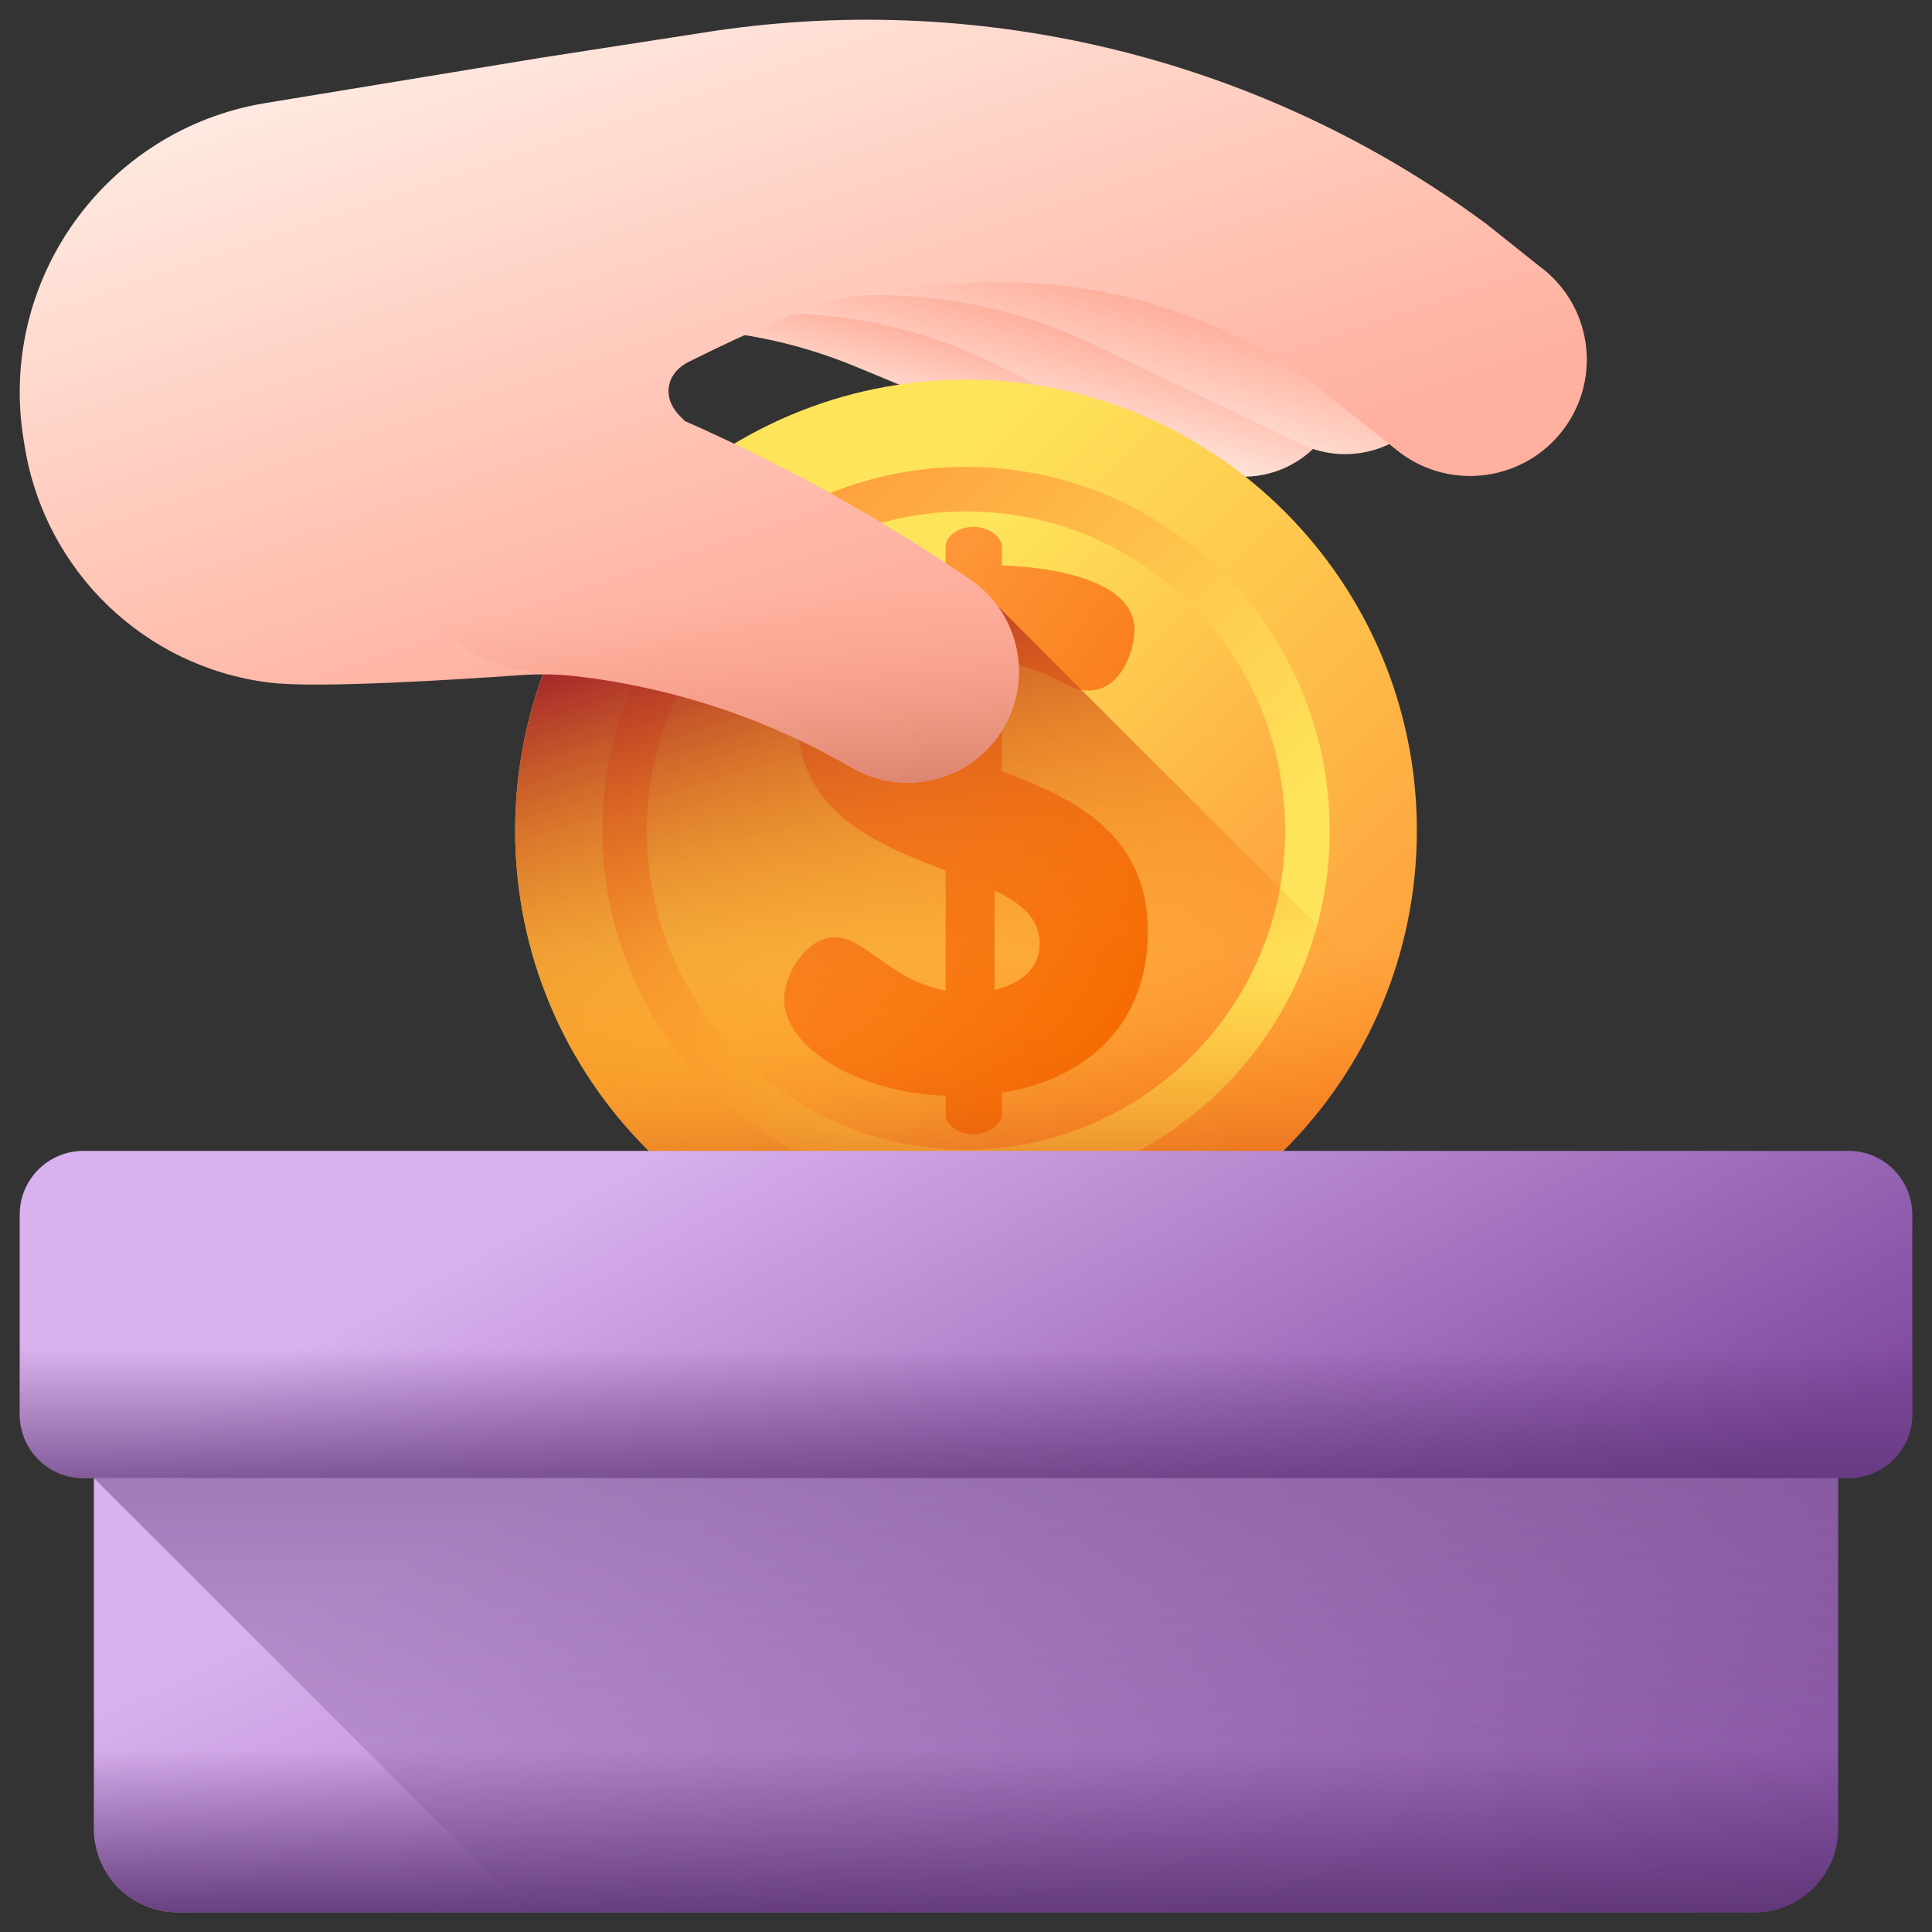 <svg width="49" height="49" viewBox="0 0 49 49" fill="none" xmlns="http://www.w3.org/2000/svg">
<rect x="0" y="0" width="49" height="49" fill="#333333" stroke="none"/>
<path d="M30.478 10.115C29.933 11.442 28.408 12.075 27.082 11.526L21.685 9.292C20.177 8.668 18.578 8.351 16.976 8.334L18.477 3.328C20.5 3.571 22.499 4.079 24.418 4.859L29.067 6.749C30.39 7.287 31.022 8.793 30.478 10.115Z" fill="url(#paint0_linear_1_70)"/>
<path d="M33.822 10.675C33.2 11.936 31.669 12.451 30.411 11.821L25.289 9.257C23.295 8.258 21.089 7.828 18.903 7.977L17.049 2.812C20.886 2.605 24.748 3.377 28.256 5.105L32.669 7.28C33.925 7.899 34.441 9.418 33.822 10.675Z" fill="url(#paint1_linear_1_70)"/>
<path d="M36.461 10.041C35.843 11.335 34.286 11.884 32.993 11.262L27.727 8.733C25.678 7.748 23.419 7.345 21.188 7.531L19.225 2.302C23.142 2.03 27.097 2.755 30.702 4.458L35.238 6.603C36.53 7.213 37.077 8.752 36.461 10.041Z" fill="url(#paint2_linear_1_70)"/>
<path d="M24.5 32.5C30.816 32.5 35.935 27.38 35.935 21.065C35.935 14.749 30.816 9.629 24.5 9.629C18.184 9.629 13.065 14.749 13.065 21.065C13.065 27.38 18.184 32.5 24.5 32.5Z" fill="url(#paint3_linear_1_70)"/>
<path d="M24.5 30.288C29.594 30.288 33.724 26.159 33.724 21.065C33.724 15.971 29.594 11.841 24.5 11.841C19.406 11.841 15.277 15.971 15.277 21.065C15.277 26.159 19.406 30.288 24.5 30.288Z" fill="url(#paint4_linear_1_70)"/>
<path d="M24.5 29.159C28.97 29.159 32.594 25.535 32.594 21.065C32.594 16.594 28.97 12.971 24.5 12.971C20.03 12.971 16.406 16.594 16.406 21.065C16.406 25.535 20.03 29.159 24.5 29.159Z" fill="url(#paint5_linear_1_70)"/>
<path d="M25.411 19.562V16.819C26.632 16.913 26.989 17.514 27.609 17.514C28.435 17.514 28.774 16.481 28.774 15.974C28.774 14.678 26.576 14.377 25.411 14.34V13.87C25.411 13.607 25.054 13.363 24.697 13.363C24.284 13.363 23.983 13.607 23.983 13.87V14.396C21.992 14.678 20.226 15.824 20.226 18.209C20.226 20.614 22.255 21.422 23.983 22.079V25.122C22.593 24.878 21.955 23.77 21.166 23.77C20.452 23.77 19.888 24.709 19.888 25.348C19.888 26.55 21.729 27.715 23.983 27.79V28.259C23.983 28.523 24.284 28.767 24.697 28.767C25.054 28.767 25.411 28.522 25.411 28.259V27.715C27.609 27.358 29.112 25.949 29.112 23.619C29.112 21.084 27.12 20.201 25.411 19.562ZM24.171 19.111C23.457 18.81 22.969 18.472 22.969 17.927C22.969 17.477 23.326 17.045 24.171 16.875V19.111ZM25.223 25.104V22.586C25.899 22.906 26.369 23.3 26.369 23.92C26.369 24.596 25.862 24.953 25.223 25.104Z" fill="url(#paint6_linear_1_70)"/>
<path d="M13.073 21.488C13.296 27.608 18.326 32.5 24.5 32.5C30.674 32.5 35.704 27.608 35.927 21.488H13.073Z" fill="url(#paint7_linear_1_70)"/>
<path d="M35.155 25.224C35.115 25.325 35.074 25.426 35.032 25.527C33.293 29.626 29.232 32.5 24.5 32.5C18.185 32.5 13.065 27.38 13.065 21.065C13.065 19.347 13.443 17.719 14.123 16.257C14.262 15.954 14.415 15.659 14.581 15.372H25.304L35.155 25.224Z" fill="url(#paint8_linear_1_70)"/>
<path d="M35.505 11.479L33.416 9.806C33.324 9.737 33.231 9.669 33.138 9.602C30.623 7.805 27.541 6.989 24.456 7.185C21.877 7.348 20.841 7.496 17.471 9.176C16.883 9.469 16.783 10.09 17.247 10.554L17.375 10.681C19.91 11.798 22.334 13.146 24.618 14.706C25.929 15.602 26.236 17.407 25.302 18.692C24.451 19.86 22.856 20.194 21.605 19.47C19.457 18.227 17.072 17.434 14.596 17.148C14.123 17.094 13.646 17.091 13.171 17.125C11.675 17.231 8.055 17.464 6.85 17.314C6.839 17.313 6.827 17.311 6.816 17.31C3.662 16.914 1.147 14.484 0.631 11.347L0.6 11.16C-0.067 7.107 2.679 3.281 6.732 2.614L13.732 1.463L18.139 0.781C25.055 -0.234 32.093 1.528 37.697 5.679L39.055 6.761C40.365 7.731 40.635 9.577 39.659 10.884C38.679 12.195 36.814 12.463 35.505 11.479Z" fill="url(#paint9_linear_1_70)"/>
<path d="M25.302 18.692C24.451 19.86 22.856 20.194 21.605 19.47C19.235 18.099 16.578 17.276 13.829 17.076C13.787 17.073 13.746 17.07 13.705 17.067C9.06 16.681 8.81 9.973 13.412 9.24C13.743 9.187 14.082 9.231 14.388 9.366L17.375 10.681C19.91 11.798 22.334 13.146 24.618 14.706C25.929 15.602 26.236 17.408 25.302 18.692Z" fill="url(#paint10_linear_1_70)"/>
<path d="M44.495 48.5H4.505C3.333 48.5 2.382 47.55 2.382 46.377V33.724H46.618V46.377C46.618 47.55 45.667 48.5 44.495 48.5Z" fill="url(#paint11_linear_1_70)"/>
<path d="M2.382 33.724V37.488L13.394 48.5H44.495C45.667 48.5 46.618 47.55 46.618 46.377V33.724H2.382Z" fill="url(#paint12_linear_1_70)"/>
<path d="M2.382 42.194V46.377C2.382 47.55 3.333 48.5 4.505 48.5H44.495C45.667 48.5 46.618 47.55 46.618 46.377V42.194H2.382Z" fill="url(#paint13_linear_1_70)"/>
<path d="M46.883 37.488H2.117C1.224 37.488 0.5 36.764 0.5 35.871V30.806C0.5 29.913 1.224 29.189 2.117 29.189H46.883C47.776 29.189 48.5 29.913 48.5 30.806V35.871C48.5 36.764 47.776 37.488 46.883 37.488Z" fill="url(#paint14_linear_1_70)"/>
<path d="M0.5 32.688V35.871C0.5 36.764 1.224 37.488 2.117 37.488H46.883C47.776 37.488 48.5 36.764 48.5 35.871V32.688H0.5Z" fill="url(#paint15_linear_1_70)"/>
<defs>
<linearGradient id="paint0_linear_1_70" x1="23.291" y1="10.886" x2="23.861" y2="8.48" gradientUnits="userSpaceOnUse">
<stop stop-color="#FFEEE6"/>
<stop offset="1" stop-color="#FFB09E"/>
</linearGradient>
<linearGradient id="paint1_linear_1_70" x1="24.596" y1="10.826" x2="25.383" y2="7.877" gradientUnits="userSpaceOnUse">
<stop stop-color="#FFEEE6"/>
<stop offset="1" stop-color="#FFB09E"/>
</linearGradient>
<linearGradient id="paint2_linear_1_70" x1="26.502" y1="10.727" x2="27.481" y2="7.302" gradientUnits="userSpaceOnUse">
<stop stop-color="#FFEEE6"/>
<stop offset="1" stop-color="#FFB09E"/>
</linearGradient>
<linearGradient id="paint3_linear_1_70" x1="19.606" y1="16.171" x2="33.819" y2="30.384" gradientUnits="userSpaceOnUse">
<stop stop-color="#FEE45A"/>
<stop offset="1" stop-color="#FE9738"/>
</linearGradient>
<linearGradient id="paint4_linear_1_70" x1="28.448" y1="25.012" x2="16.983" y2="13.548" gradientUnits="userSpaceOnUse">
<stop stop-color="#FEE45A"/>
<stop offset="1" stop-color="#FE9738"/>
</linearGradient>
<linearGradient id="paint5_linear_1_70" x1="21.036" y1="17.601" x2="31.096" y2="27.661" gradientUnits="userSpaceOnUse">
<stop stop-color="#FEE45A"/>
<stop offset="1" stop-color="#FE9738"/>
</linearGradient>
<linearGradient id="paint6_linear_1_70" x1="20.929" y1="18.341" x2="29.917" y2="24.788" gradientUnits="userSpaceOnUse">
<stop stop-color="#FE9738"/>
<stop offset="1" stop-color="#F46700"/>
</linearGradient>
<linearGradient id="paint7_linear_1_70" x1="24.5" y1="24.171" x2="24.5" y2="32.924" gradientUnits="userSpaceOnUse">
<stop stop-color="#FE7701" stop-opacity="0"/>
<stop offset="0.209" stop-color="#FA7303" stop-opacity="0.209"/>
<stop offset="0.427" stop-color="#ED6809" stop-opacity="0.428"/>
<stop offset="0.65" stop-color="#D85613" stop-opacity="0.65"/>
<stop offset="0.875" stop-color="#BB3C21" stop-opacity="0.875"/>
<stop offset="1" stop-color="#A72B2B"/>
</linearGradient>
<linearGradient id="paint8_linear_1_70" x1="25.116" y1="27.206" x2="21.199" y2="14.857" gradientUnits="userSpaceOnUse">
<stop stop-color="#FE7701" stop-opacity="0"/>
<stop offset="0.185" stop-color="#F87204" stop-opacity="0.185"/>
<stop offset="0.431" stop-color="#E7630C" stop-opacity="0.431"/>
<stop offset="0.711" stop-color="#CB4B19" stop-opacity="0.711"/>
<stop offset="1" stop-color="#A72B2B"/>
</linearGradient>
<linearGradient id="paint9_linear_1_70" x1="16.253" y1="-2.348" x2="22.088" y2="15.063" gradientUnits="userSpaceOnUse">
<stop stop-color="#FFEEE6"/>
<stop offset="1" stop-color="#FFB09E"/>
</linearGradient>
<linearGradient id="paint10_linear_1_70" x1="17.963" y1="15.081" x2="18.528" y2="21.764" gradientUnits="userSpaceOnUse">
<stop stop-color="#F89580" stop-opacity="0"/>
<stop offset="0.358" stop-color="#E98A75" stop-opacity="0.359"/>
<stop offset="0.997" stop-color="#C5715A"/>
</linearGradient>
<linearGradient id="paint11_linear_1_70" x1="21.695" y1="34.232" x2="32.424" y2="57.384" gradientUnits="userSpaceOnUse">
<stop stop-color="#D9B1EE"/>
<stop offset="1" stop-color="#814AA0"/>
</linearGradient>
<linearGradient id="paint12_linear_1_70" x1="24.5" y1="50.1" x2="24.5" y2="21.834" gradientUnits="userSpaceOnUse">
<stop stop-color="#5B3374" stop-opacity="0"/>
<stop offset="1" stop-color="#5B3374"/>
</linearGradient>
<linearGradient id="paint13_linear_1_70" x1="24.5" y1="44.359" x2="24.5" y2="49.128" gradientUnits="userSpaceOnUse">
<stop stop-color="#5B3374" stop-opacity="0"/>
<stop offset="1" stop-color="#5B3374"/>
</linearGradient>
<linearGradient id="paint14_linear_1_70" x1="20.847" y1="26.726" x2="30.75" y2="44.652" gradientUnits="userSpaceOnUse">
<stop stop-color="#D9B1EE"/>
<stop offset="1" stop-color="#814AA0"/>
</linearGradient>
<linearGradient id="paint15_linear_1_70" x1="24.5" y1="34.194" x2="24.5" y2="39.017" gradientUnits="userSpaceOnUse">
<stop stop-color="#5B3374" stop-opacity="0"/>
<stop offset="1" stop-color="#5B3374"/>
</linearGradient>
</defs>
</svg>

